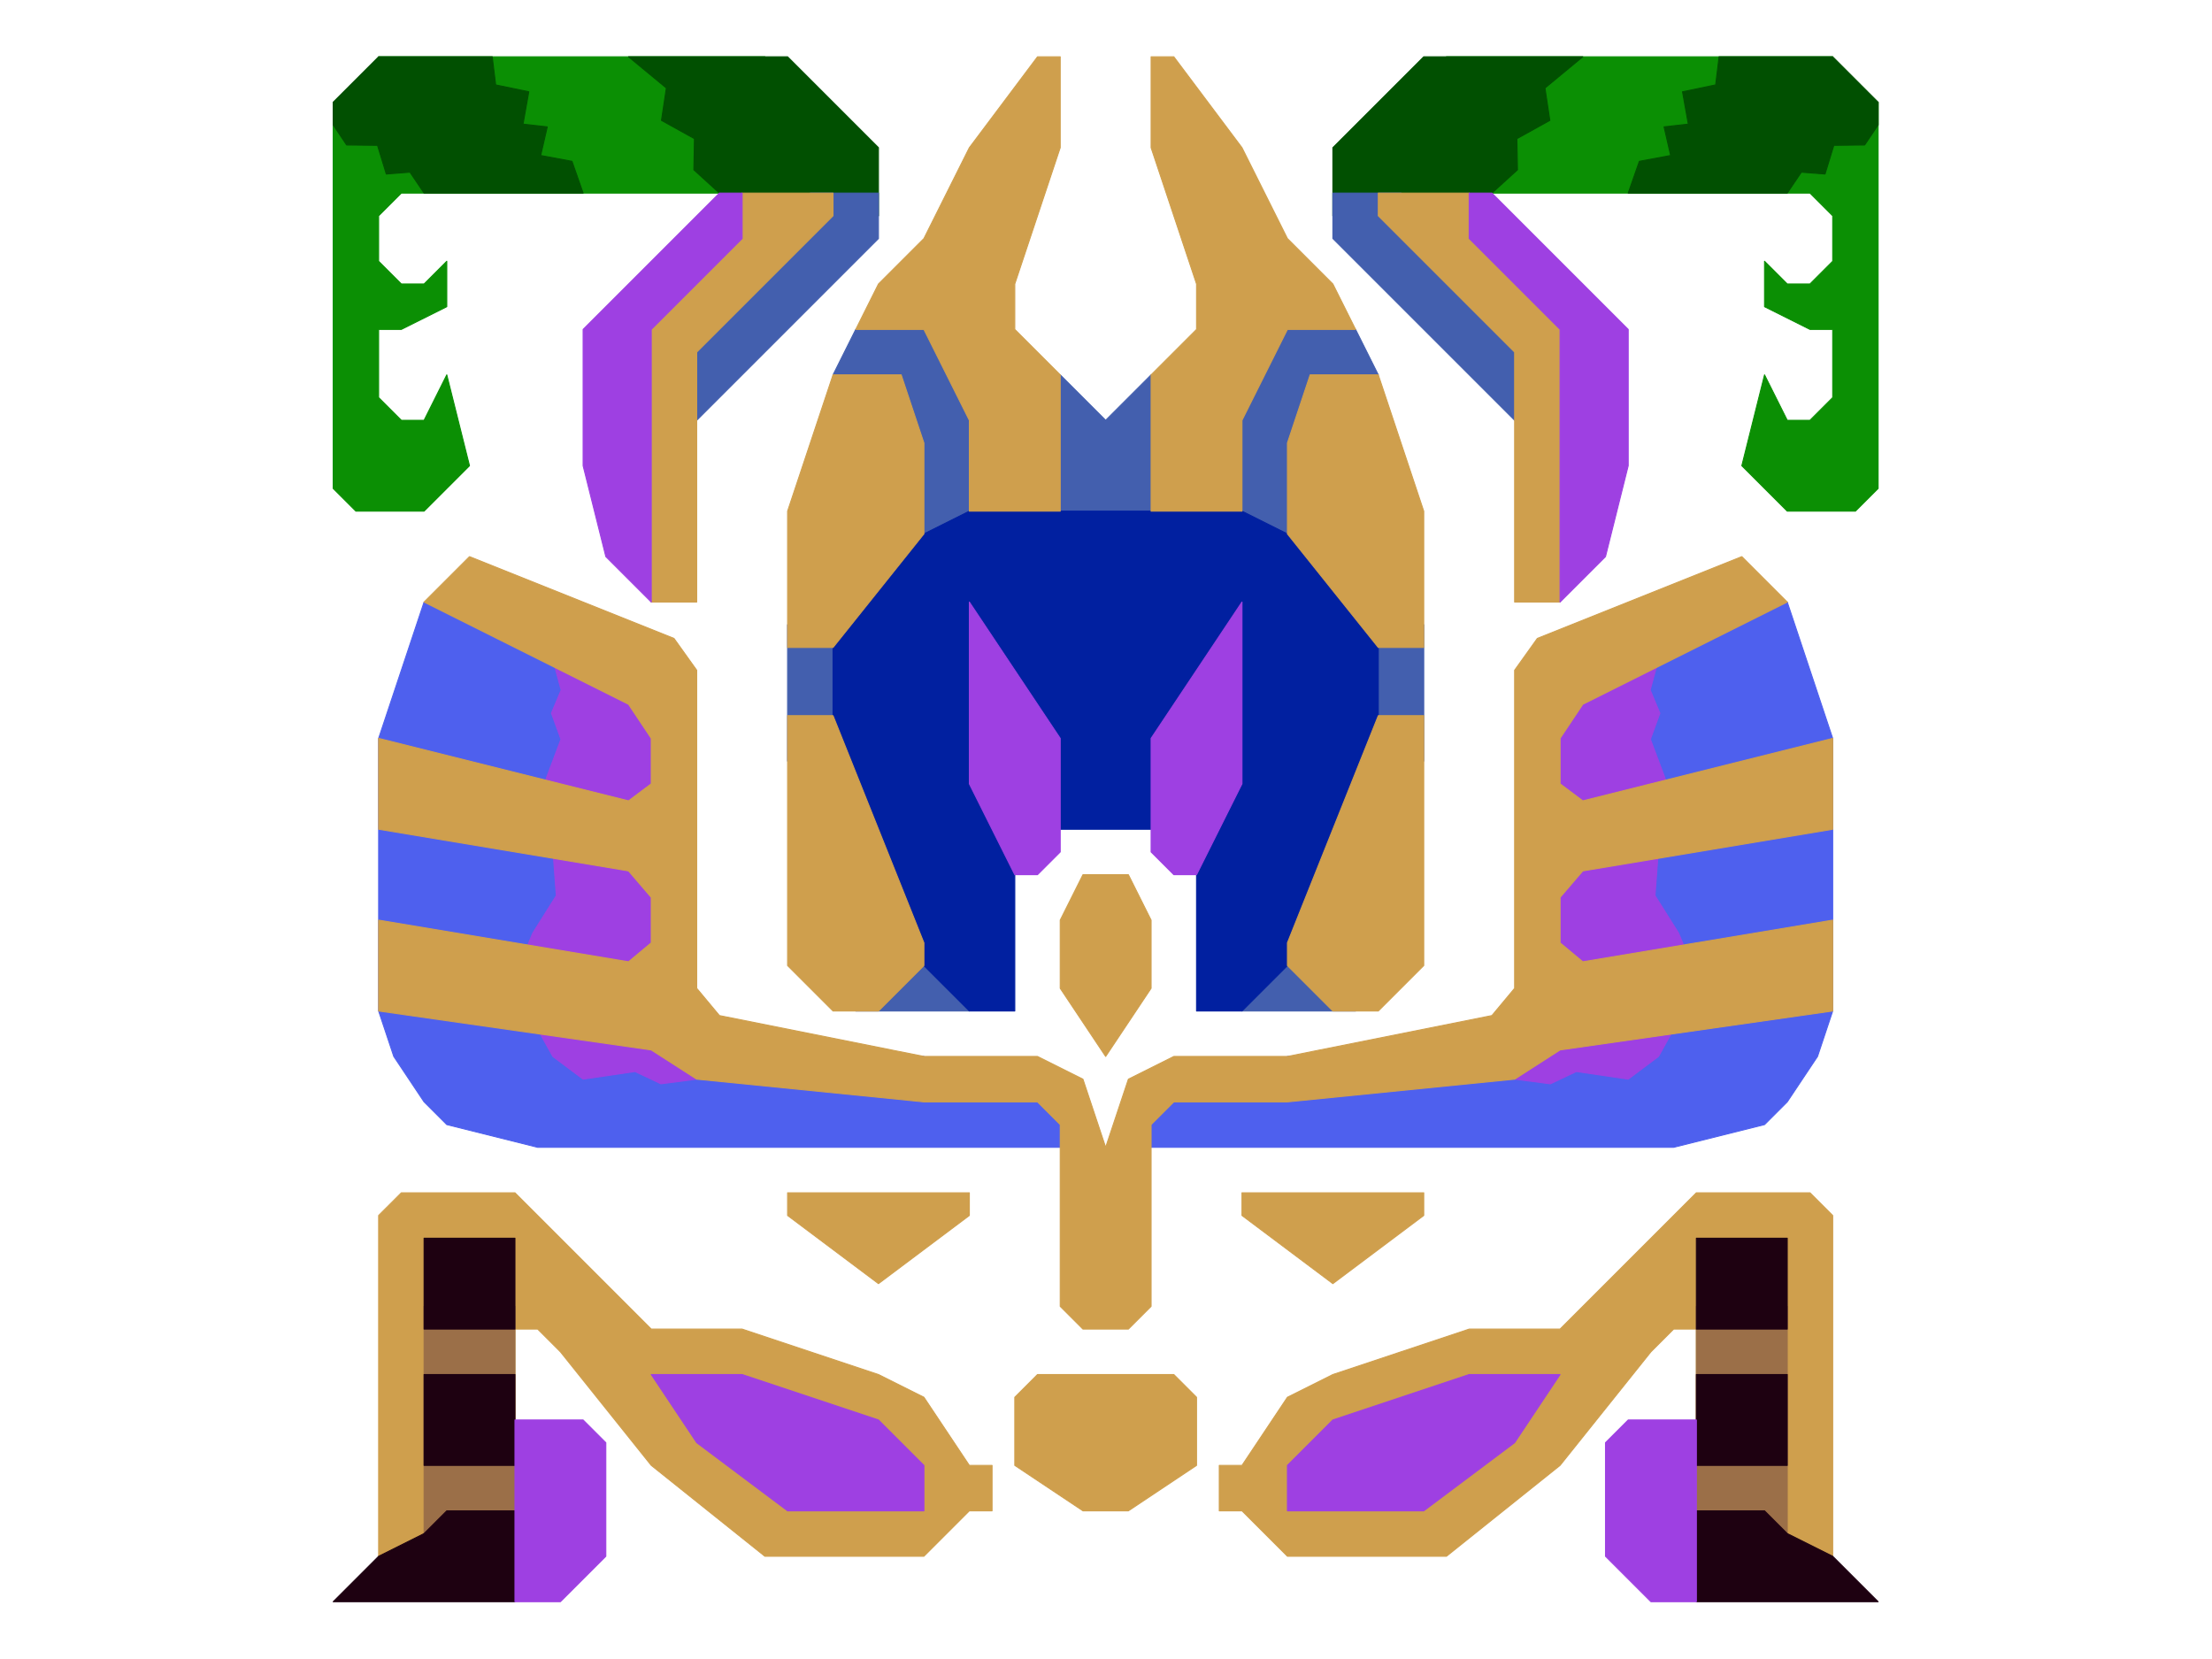 <?xml version="1.0" encoding="UTF-8" standalone="no"?>
<!DOCTYPE svg PUBLIC "-//W3C//DTD SVG 1.1//EN" "http://www.w3.org/Graphics/SVG/1.1/DTD/svg11.dtd">
<svg width="100%" height="100%" viewBox="0 0 4634 3475" version="1.1" xmlns="http://www.w3.org/2000/svg" xmlns:xlink="http://www.w3.org/1999/xlink" xml:space="preserve" xmlns:serif="http://www.serif.com/" style="fill-rule:evenodd;clip-rule:evenodd;stroke-linecap:round;stroke-linejoin:round;stroke-miterlimit:1.5;">
    <g transform="matrix(2.083,0,0,2.083,0,0)">
        <g id="Layer8">
            <g transform="matrix(1,0,0,1,-30.5,-11.45)">
                <path d="M799.75,68.55L411.3,68.55L411.3,114.25L365.6,114.25L365.6,502.7L388.45,525.55L457,525.55L502.7,479.85L479.85,388.45L457,434.15L434.15,434.15L411.3,411.3L411.3,342.75L434.15,342.75L479.85,319.9L479.85,274.2L457,297.05L434.15,297.05L411.3,274.2L411.3,228.5L434.15,205.65L799.75,205.65L799.75,68.55Z" style="fill:rgb(11,143,4);stroke:rgb(11,143,4);stroke-width:1px;"/>
            </g>
            <g transform="matrix(-1,0,0,1,2254.5,-11.45)">
                <path d="M799.75,68.55L411.3,68.55L411.3,114.25L365.6,114.25L365.6,502.7L388.45,525.55L457,525.55L502.7,479.85L479.85,388.45L457,434.15L434.15,434.15L411.3,411.3L411.3,342.75L434.15,342.75L479.85,319.9L479.85,274.2L457,297.05L434.15,297.05L411.3,274.2L411.3,228.5L434.15,205.65L799.75,205.65L799.75,68.55Z" style="fill:rgb(11,143,4);stroke:rgb(11,143,4);stroke-width:1px;"/>
            </g>
        </g>
        <g id="Layer16">
            <g transform="matrix(1,0,0,1,-30.5,-11.45)">
                <path d="M914,228.5L914,159.95L822.6,68.55L662.65,68.55L700.678,99.98L695.765,132.527L728.917,150.921L728.329,182.239L754.05,205.65L754.05,228.5L914,228.5Z" style="fill:rgb(1,80,1);stroke:rgb(1,80,1);stroke-width:1px;"/>
            </g>
            <g transform="matrix(-1,0,0,1,2254.5,-11.45)">
                <path d="M914,228.5L914,159.95L822.6,68.55L662.65,68.55L700.678,99.98L695.765,132.527L728.917,150.921L728.329,182.239L754.05,205.65L754.05,228.5L914,228.5Z" style="fill:rgb(1,80,1);stroke:rgb(1,80,1);stroke-width:1px;"/>
            </g>
            <g transform="matrix(1,0,0,1,-30.5,-11.45)">
                <path d="M616.95,205.65L605.766,173.694L574.272,167.829L580.9,139.039L556.523,136.278L562.327,103.744L529.016,96.834L525.55,68.55L411.3,68.55L365.6,114.25L365.6,137.1L379.139,157.268L410.169,157.629L419.003,186.477L442.812,184.624L457,205.65L616.95,205.65Z" style="fill:rgb(1,80,1);stroke:rgb(1,80,1);stroke-width:1px;"/>
            </g>
            <g transform="matrix(-1,0,0,1,2254.5,-11.45)">
                <path d="M616.95,205.65L605.766,173.694L574.272,167.829L580.9,139.039L556.523,136.278L562.327,103.744L529.016,96.834L525.55,68.55L411.3,68.55L365.6,114.25L365.6,137.1L379.139,157.268L410.169,157.629L419.003,186.477L442.812,184.624L457,205.65L616.95,205.65Z" style="fill:rgb(1,80,1);stroke:rgb(1,80,1);stroke-width:1px;"/>
            </g>
        </g>
        <g id="Layer15">
            <g transform="matrix(1,0,0,1,-30.5,-11.45)">
                <path d="M616.95,1073.95L616.95,685.5L571.25,662.65L457,616.95L411.3,754.05L411.3,1028.25L426.533,1073.95L457,1119.65L479.85,1142.5L571.25,1165.35L1096.8,1165.35L1096.8,1119.65L959.7,1119.65L959.7,1073.95L616.95,1073.95Z" style="fill:rgb(78,96,238);stroke:rgb(78,96,238);stroke-width:1px;"/>
            </g>
            <g transform="matrix(-1,0,0,1,2254.5,-11.45)">
                <path d="M616.95,1073.95L616.95,685.5L571.25,662.65L457,616.95L411.3,754.05L411.3,1028.25L426.533,1073.95L457,1119.65L479.85,1142.5L571.25,1165.35L1096.8,1165.35L1096.8,1119.65L959.7,1119.65L959.7,1073.95L616.95,1073.95Z" style="fill:rgb(78,96,238);stroke:rgb(78,96,238);stroke-width:1px;"/>
            </g>
        </g>
        <g id="Layer14">
            <g transform="matrix(1,0,0,1,-30.5,-11.45)">
                <path d="M731.2,434.15L914,251.35L914,205.65L845.45,205.65L708.35,365.6L731.2,434.15Z" style="fill:rgb(67,95,174);stroke:rgb(67,95,174);stroke-width:1px;"/>
            </g>
            <g transform="matrix(-1,0,0,1,2254.5,-11.45)">
                <path d="M731.2,434.15L914,251.35L914,205.65L845.45,205.65L708.35,365.6L731.2,434.15Z" style="fill:rgb(67,95,174);stroke:rgb(67,95,174);stroke-width:1px;"/>
            </g>
            <g transform="matrix(1,0,0,1,-30.5,-11.45)">
                <path d="M868.3,388.45L891.15,342.75L982.55,342.75L1028.25,434.15L1028.25,548.4L936.85,548.4L868.3,388.45Z" style="fill:rgb(67,95,174);stroke:rgb(67,95,174);stroke-width:1px;"/>
            </g>
            <g transform="matrix(-1,0,0,1,2254.5,-11.45)">
                <path d="M868.3,388.45L891.15,342.75L982.55,342.75L1028.25,434.15L1028.25,548.4L936.85,548.4L868.3,388.45Z" style="fill:rgb(67,95,174);stroke:rgb(67,95,174);stroke-width:1px;"/>
            </g>
            <g transform="matrix(1,0,0,1,-30.5,-11.45)">
                <path d="M1073.95,548.4L1073.95,388.45L1096.8,388.45L1142.5,434.15L1188.2,388.45L1211.05,388.45L1211.05,548.4L1073.95,548.4Z" style="fill:rgb(67,95,174);stroke:rgb(67,95,174);stroke-width:1px;"/>
            </g>
            <g transform="matrix(1,0,0,1,-30.5,-11.45)">
                <rect x="822.6" y="639.8" width="68.55" height="137.1" style="fill:rgb(67,95,174);stroke:rgb(67,95,174);stroke-width:1px;"/>
            </g>
            <g transform="matrix(-1,0,0,1,2254.5,-11.45)">
                <rect x="822.6" y="639.8" width="68.55" height="137.1" style="fill:rgb(67,95,174);stroke:rgb(67,95,174);stroke-width:1px;"/>
            </g>
            <g transform="matrix(1,0,0,1,-30.5,-11.45)">
                <path d="M891.15,959.7L982.55,959.7L1005.4,1028.25L891.15,1028.25L891.15,959.7Z" style="fill:rgb(67,95,174);stroke:rgb(67,95,174);stroke-width:1px;"/>
            </g>
            <g transform="matrix(-1,0,0,1,2254.5,-11.45)">
                <path d="M891.15,959.7L982.55,959.7L1005.4,1028.25L891.15,1028.25L891.15,959.7Z" style="fill:rgb(67,95,174);stroke:rgb(67,95,174);stroke-width:1px;"/>
            </g>
        </g>
        <g transform="matrix(1,0,0,1,-30.5,-11.45)">
            <g id="Layer10">
                <path d="M1051.1,891.15L1051.1,1028.25L1005.4,1028.25L959.7,982.55L914,914L891.15,822.6L868.3,754.05L868.3,639.8L891.15,594.1L959.7,548.4L1005.4,525.55L1279.6,525.55L1325.3,548.4L1393.85,594.1L1416.7,639.8L1416.7,754.05L1393.85,822.6L1371,914L1325.3,982.55L1279.6,1028.25L1233.9,1028.25L1233.9,891.15L1188.2,845.45L1096.8,845.45L1051.1,891.15Z" style="fill:rgb(1,32,160);stroke:rgb(1,32,160);stroke-width:1px;"/>
            </g>
        </g>
        <g id="Layer11">
            <g transform="matrix(1,0,0,1,-30.5,-11.45)">
                <path d="M868.3,662.65L959.7,548.4L959.7,457L936.85,388.45L868.3,388.45L822.6,525.55L822.6,662.65L868.3,662.65Z" style="fill:rgb(207,159,77);stroke:rgb(207,159,77);stroke-width:1px;"/>
            </g>
            <g transform="matrix(-1,0,0,1,2254.5,-11.45)">
                <path d="M868.3,662.65L959.7,548.4L959.7,457L936.85,388.45L868.3,388.45L822.6,525.55L822.6,662.65L868.3,662.65Z" style="fill:rgb(207,159,77);stroke:rgb(207,159,77);stroke-width:1px;"/>
            </g>
            <g transform="matrix(1,0,0,1,-30.5,-11.45)">
                <path d="M1005.4,525.55L1005.4,434.15L959.7,342.75L891.15,342.75L914,297.05L959.7,251.35L1005.4,159.95L1073.95,68.55L1096.8,68.55L1096.8,159.95L1051.1,297.05L1051.1,342.75L1096.8,388.45L1096.8,525.55L1005.4,525.55Z" style="fill:rgb(207,159,77);stroke:rgb(207,159,77);stroke-width:1px;"/>
            </g>
            <g transform="matrix(-1,0,0,1,2254.5,-11.45)">
                <path d="M1005.4,525.55L1005.4,434.15L959.7,342.75L891.15,342.75L914,297.05L959.7,251.35L1005.4,159.95L1073.95,68.55L1096.8,68.55L1096.8,159.95L1051.1,297.05L1051.1,342.75L1096.8,388.45L1096.8,525.55L1005.4,525.55Z" style="fill:rgb(207,159,77);stroke:rgb(207,159,77);stroke-width:1px;"/>
            </g>
            <g transform="matrix(1,0,0,1,-30.5,-11.45)">
                <path d="M822.6,731.2L868.3,731.2L959.7,959.7L959.7,982.55L914,1028.25L868.3,1028.25L822.6,982.55L822.6,731.2Z" style="fill:rgb(207,159,77);stroke:rgb(207,159,77);stroke-width:1px;"/>
            </g>
            <g transform="matrix(-1,0,0,1,2254.5,-11.45)">
                <path d="M822.6,731.2L868.3,731.2L959.7,959.7L959.7,982.55L914,1028.25L868.3,1028.25L822.6,982.55L822.6,731.2Z" style="fill:rgb(207,159,77);stroke:rgb(207,159,77);stroke-width:1px;"/>
            </g>
            <g transform="matrix(1,0,0,1,-30.5,-11.45)">
                <path d="M1096.8,1005.4L1096.8,936.85L1119.65,891.15L1165.35,891.15L1188.2,936.85L1188.2,1005.4L1142.5,1073.95L1096.8,1005.4Z" style="fill:rgb(207,159,77);stroke:rgb(207,159,77);stroke-width:1px;"/>
            </g>
            <g transform="matrix(1,0,0,1,-30.5,-11.45)">
                <path d="M1119.65,1530.95L1051.1,1485.25L1051.1,1416.7L1073.95,1393.85L1211.05,1393.85L1233.9,1416.7L1233.9,1485.25L1165.35,1530.95L1119.65,1530.95Z" style="fill:rgb(207,159,77);stroke:rgb(207,159,77);stroke-width:1px;"/>
            </g>
            <g transform="matrix(1,0,0,1,-30.5,-11.45)">
                <path d="M411.3,1599.5L411.3,1233.9L434.15,1211.05L548.4,1211.05L685.5,1348.15L776.9,1348.15L914,1393.85L959.7,1416.7L1005.4,1485.25L1028.25,1485.25L1028.25,1530.95L1005.4,1530.95L959.7,1576.65L799.75,1576.65L685.5,1485.25L594.1,1371L571.25,1348.15L548.4,1348.15L548.4,1599.5L411.3,1599.5Z" style="fill:rgb(207,159,77);stroke:rgb(207,159,77);stroke-width:1px;"/>
            </g>
            <g transform="matrix(-1,0,0,1,2254.5,-11.45)">
                <path d="M411.3,1599.5L411.3,1233.9L434.15,1211.05L548.4,1211.05L685.5,1348.15L776.9,1348.15L914,1393.85L959.7,1416.7L1005.4,1485.25L1028.25,1485.25L1028.25,1530.95L1005.4,1530.95L959.7,1576.65L799.75,1576.65L685.5,1485.25L594.1,1371L571.25,1348.15L548.4,1348.15L548.4,1599.5L411.3,1599.5Z" style="fill:rgb(207,159,77);stroke:rgb(207,159,77);stroke-width:1px;"/>
            </g>
            <g transform="matrix(1,0,0,1,-30.5,-11.45)">
                <path d="M822.6,1211.05L1005.4,1211.05L1005.4,1233.9L914,1302.45L822.6,1233.9L822.6,1211.05Z" style="fill:rgb(207,159,77);stroke:rgb(207,159,77);stroke-width:1px;"/>
            </g>
            <g transform="matrix(-1,0,0,1,2254.5,-11.45)">
                <path d="M822.6,1211.05L1005.4,1211.05L1005.4,1233.9L914,1302.45L822.6,1233.9L822.6,1211.05Z" style="fill:rgb(207,159,77);stroke:rgb(207,159,77);stroke-width:1px;"/>
            </g>
            <g transform="matrix(1,0,0,1,-30.5,-11.45)">
                <path d="M685.5,616.95L685.5,319.9L776.9,205.65L868.3,205.65L868.3,228.5L731.2,365.6L731.2,616.95L685.5,616.95Z" style="fill:rgb(207,159,77);stroke:rgb(207,159,77);stroke-width:1px;"/>
            </g>
            <g transform="matrix(-1,0,0,1,2254.5,-11.45)">
                <path d="M685.5,616.95L685.5,319.9L776.9,205.65L868.3,205.65L868.3,228.5L731.2,365.6L731.2,616.95L685.5,616.95Z" style="fill:rgb(207,159,77);stroke:rgb(207,159,77);stroke-width:1px;"/>
            </g>
        </g>
        <g id="Layer12">
            <g transform="matrix(1,0,0,1,-30.5,-11.45)">
                <rect x="457" y="1325.3" width="91.4" height="228.5" style="fill:rgb(155,111,72);stroke:rgb(155,111,72);stroke-width:1px;"/>
            </g>
            <g transform="matrix(-1,0,0,1,2254.5,-11.45)">
                <rect x="457" y="1325.3" width="91.4" height="228.5" style="fill:rgb(155,111,72);stroke:rgb(155,111,72);stroke-width:1px;"/>
            </g>
        </g>
        <g id="Layer13">
            <g transform="matrix(1,0,0,1,-30.5,-11.45)">
                <rect x="457" y="1256.75" width="91.4" height="91.4" style="fill:rgb(30,1,17);stroke:rgb(30,1,17);stroke-width:1px;"/>
            </g>
            <g transform="matrix(-1,0,0,1,2254.5,-11.45)">
                <rect x="457" y="1256.75" width="91.4" height="91.4" style="fill:rgb(30,1,17);stroke:rgb(30,1,17);stroke-width:1px;"/>
            </g>
            <g transform="matrix(1,0,0,1,-30.5,-11.45)">
                <rect x="457" y="1393.85" width="91.4" height="91.4" style="fill:rgb(30,1,17);stroke:rgb(30,1,17);stroke-width:1px;"/>
            </g>
            <g transform="matrix(-1,0,0,1,2254.5,-11.45)">
                <rect x="457" y="1393.85" width="91.4" height="91.4" style="fill:rgb(30,1,17);stroke:rgb(30,1,17);stroke-width:1px;"/>
            </g>
            <g transform="matrix(1,0,0,1,-30.5,-11.45)">
                <path d="M525.55,1530.95L479.85,1530.95L457,1553.8L411.3,1576.65L365.6,1622.35L548.4,1622.35L548.4,1530.95L525.55,1530.95Z" style="fill:rgb(30,1,17);stroke:rgb(30,1,17);stroke-width:1px;"/>
            </g>
            <g transform="matrix(-1,0,0,1,2254.5,-11.45)">
                <path d="M525.55,1530.95L479.85,1530.95L457,1553.8L411.3,1576.65L365.6,1622.35L548.4,1622.35L548.4,1530.95L525.55,1530.95Z" style="fill:rgb(30,1,17);stroke:rgb(30,1,17);stroke-width:1px;"/>
            </g>
        </g>
        <g id="Layer9">
            <g transform="matrix(1,0,0,1,-30.5,-11.45)">
                <path d="M914,1439.55L776.9,1393.85L685.5,1393.85L731.2,1462.4L822.6,1530.95L959.7,1530.95L959.7,1485.25L914,1439.55Z" style="fill:rgb(158,64,226);stroke:rgb(158,64,226);stroke-width:1px;"/>
            </g>
            <g transform="matrix(-1,0,0,1,2254.5,-11.45)">
                <path d="M914,1439.55L776.9,1393.85L685.5,1393.85L731.2,1462.4L822.6,1530.95L959.7,1530.95L959.7,1485.25L914,1439.55Z" style="fill:rgb(158,64,226);stroke:rgb(158,64,226);stroke-width:1px;"/>
            </g>
            <g transform="matrix(1,0,0,1,-30.5,-11.45)">
                <path d="M616.95,1439.55L639.8,1462.4L639.8,1576.65L594.1,1622.35L548.4,1622.35L548.4,1439.55L616.95,1439.55Z" style="fill:rgb(158,64,226);stroke:rgb(158,64,226);stroke-width:1px;"/>
            </g>
            <g transform="matrix(-1,0,0,1,2254.5,-11.45)">
                <path d="M616.95,1439.55L639.8,1462.4L639.8,1576.65L594.1,1622.35L548.4,1622.35L548.4,1439.55L616.95,1439.55Z" style="fill:rgb(158,64,226);stroke:rgb(158,64,226);stroke-width:1px;"/>
            </g>
            <g transform="matrix(1,0,0,1,-30.5,-11.45)">
                <path d="M731.2,1096.8L685.5,1028.25L685.5,731.2L639.8,685.5L585.703,671.878L594.88,705.41L585.098,728.731L594.67,754.962L579.611,794.909L584.2,834L589.993,912.223L566.269,949.926L553.288,981.55L560.407,1027.01L586.483,1073.95L616.95,1096.8L669.156,1089.12L695.201,1101.47L731.2,1096.8Z" style="fill:rgb(158,64,226);stroke:rgb(158,64,226);stroke-width:1px;"/>
            </g>
            <g transform="matrix(-1,0,0,1,2254.5,-11.45)">
                <path d="M731.2,1096.8L685.5,1028.25L685.5,731.2L639.8,685.5L585.703,671.878L594.88,705.41L585.098,728.731L594.67,754.962L579.611,794.909L584.2,834L589.993,912.223L566.269,949.926L553.288,981.55L560.407,1027.01L586.483,1073.95L616.95,1096.8L669.156,1089.12L695.201,1101.47L731.2,1096.8Z" style="fill:rgb(158,64,226);stroke:rgb(158,64,226);stroke-width:1px;"/>
            </g>
            <g transform="matrix(1,0,0,1,-30.5,-11.45)">
                <path d="M685.5,616.95L639.8,571.25L616.95,479.85L616.95,342.75L754.05,205.65L776.9,205.65L776.9,251.35L685.5,342.75L685.5,616.95Z" style="fill:rgb(158,64,226);stroke:rgb(158,64,226);stroke-width:1px;"/>
            </g>
            <g transform="matrix(-1,0,0,1,2254.5,-11.45)">
                <path d="M685.5,616.95L639.8,571.25L616.95,479.85L616.95,342.75L754.05,205.65L776.9,205.65L776.9,251.35L685.5,342.75L685.5,616.95Z" style="fill:rgb(158,64,226);stroke:rgb(158,64,226);stroke-width:1px;"/>
            </g>
            <g transform="matrix(1,0,0,1,-30.5,-11.45)">
                <path d="M1051.1,891.15L1005.4,799.75L1005.4,616.95L1096.8,754.05L1096.8,868.3L1073.95,891.15L1051.1,891.15Z" style="fill:rgb(158,64,226);stroke:rgb(158,64,226);stroke-width:1px;"/>
            </g>
            <g transform="matrix(-1,0,0,1,2254.5,-11.45)">
                <path d="M1051.1,891.15L1005.4,799.75L1005.4,616.95L1096.8,754.05L1096.8,868.3L1073.95,891.15L1051.1,891.15Z" style="fill:rgb(158,64,226);stroke:rgb(158,64,226);stroke-width:1px;"/>
            </g>
        </g>
        <g transform="matrix(1,0,0,1,-30.5,-11.45)">
            <g id="Layer17">
                <path d="M1119.65,1348.15L1096.8,1325.3L1096.8,1165.35L1096.8,1142.5L1073.95,1119.65L959.7,1119.65L731.2,1096.8L685.5,1067.42L411.3,1028.25L411.3,936.85L662.65,978.742L685.5,959.7L685.5,914L662.65,887.342L411.3,845.45L411.3,754.05L662.65,816.888L685.5,799.75L685.5,754.05L662.65,719.775L457,616.95L502.7,571.25L708.35,653.51L731.2,685.5L731.2,1005.4L754.05,1032.82L959.7,1073.95L1073.95,1073.95L1119.65,1096.8L1142.5,1165.35L1165.35,1096.8L1211.05,1073.95L1325.3,1073.95L1530.95,1032.82L1553.8,1005.4L1553.8,685.5L1576.65,653.51L1782.3,571.25L1828,616.95L1622.35,719.775L1599.5,754.05L1599.5,799.75L1622.35,816.888L1873.7,754.05L1873.7,845.45L1622.35,887.342L1599.5,914L1599.5,959.7L1622.35,978.742L1873.7,936.85L1873.7,1028.25L1599.5,1067.42L1553.8,1096.8L1325.3,1119.65L1211.05,1119.65L1188.2,1142.5L1188.2,1325.3L1165.35,1348.15L1119.65,1348.15Z" style="fill:rgb(207,159,77);stroke:rgb(207,159,77);stroke-width:1px;"/>
            </g>
        </g>
    </g>
</svg>

